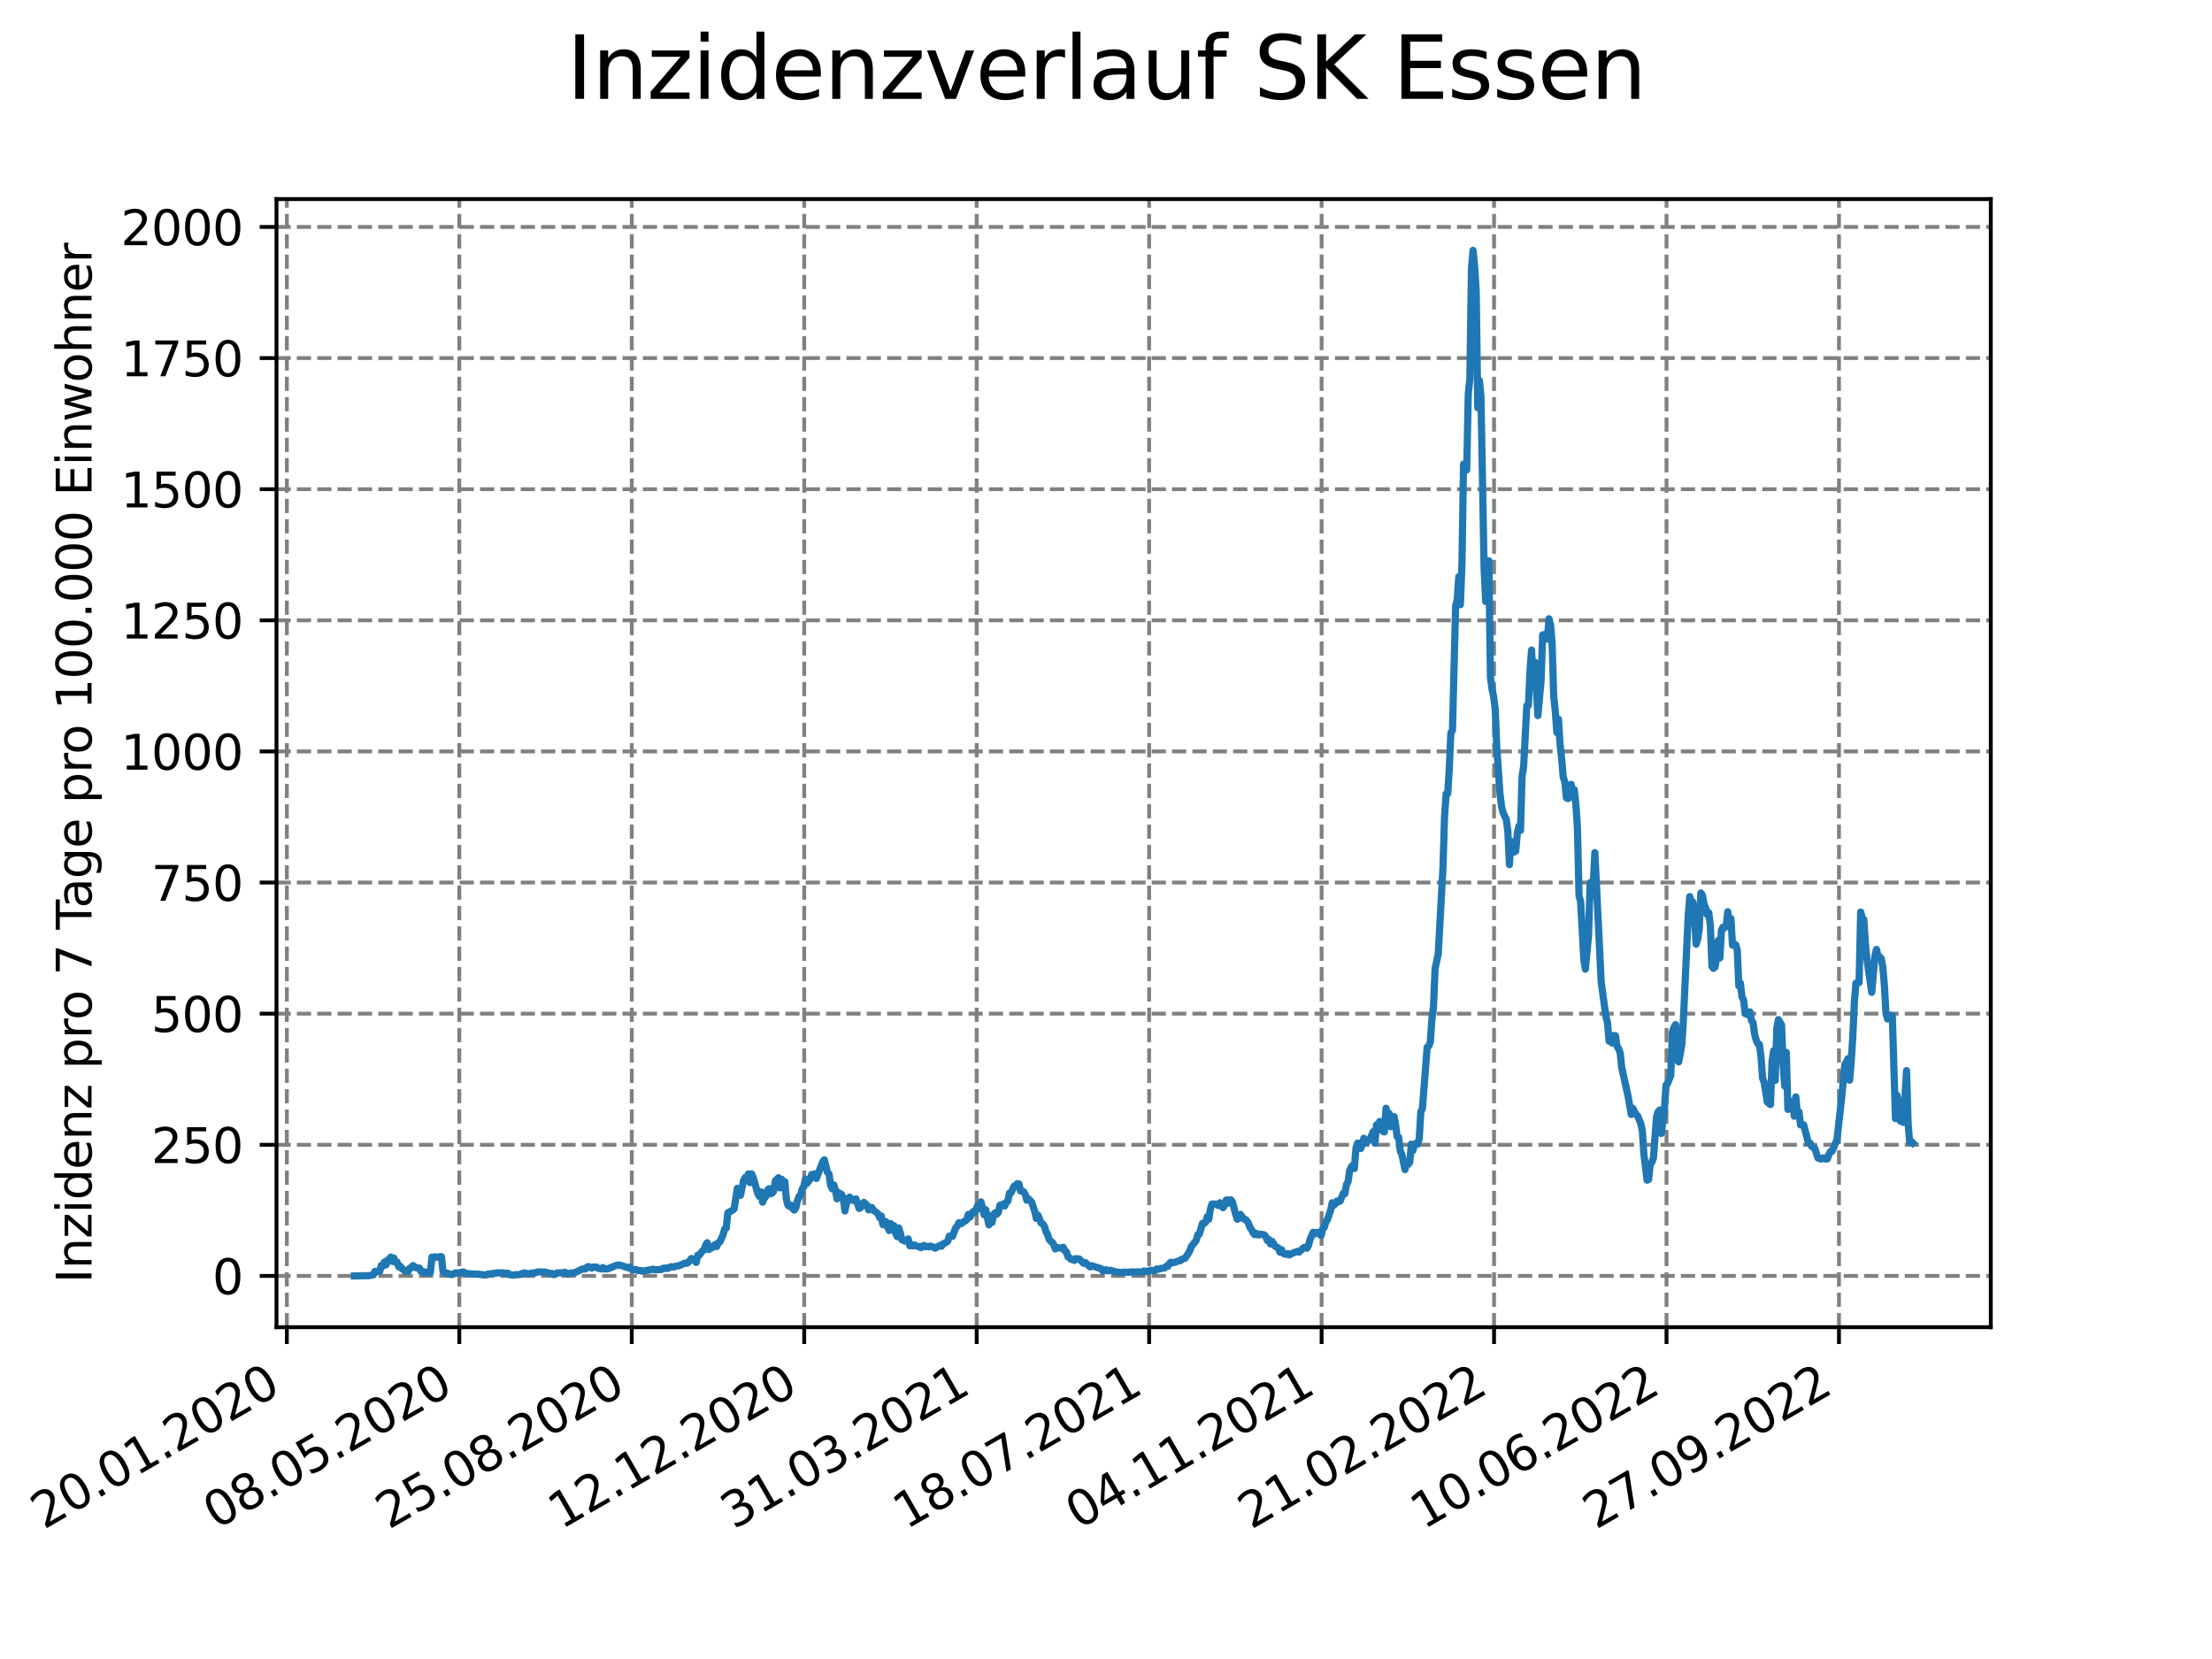 <?xml version="1.0" encoding="utf-8" standalone="no"?>
<!DOCTYPE svg PUBLIC "-//W3C//DTD SVG 1.1//EN"
  "http://www.w3.org/Graphics/SVG/1.1/DTD/svg11.dtd">
<svg xmlns:xlink="http://www.w3.org/1999/xlink" width="460.8pt" height="345.6pt" viewBox="0 0 460.8 345.6" xmlns="http://www.w3.org/2000/svg" version="1.1">
 <defs>
  <style type="text/css">*{stroke-linejoin: round; stroke-linecap: butt}</style>
 </defs>
 <g id="figure_1">
  <g id="patch_1">
   <path d="M 0 345.6 
L 460.8 345.6 
L 460.8 0 
L 0 0 
z
" style="fill: #ffffff"/>
  </g>
  <g id="axes_1">
   <g id="patch_2">
    <path d="M 57.6 276.48 
L 414.72 276.48 
L 414.72 41.472 
L 57.6 41.472 
z
" style="fill: #ffffff"/>
   </g>
   <g id="matplotlib.axis_1">
    <g id="xtick_1">
     <g id="line2d_1">
      <path d="M 59.756 276.48 
L 59.756 41.472 
" clip-path="url(#p6ec3aebade)" style="fill: none; stroke-dasharray: 2.96,1.28; stroke-dashoffset: 0; stroke: #808080; stroke-width: 0.8"/>
     </g>
     <g id="line2d_2">
      <defs>
       <path id="m7620b11566" d="M 0 0 
L 0 3.5 
" style="stroke: #000000; stroke-width: 0.8"/>
      </defs>
      <g>
       <use xlink:href="#m7620b11566" x="59.756" y="276.48" style="stroke: #000000; stroke-width: 0.8"/>
      </g>
     </g>
     <g id="text_1">
      <!-- 20.01.2020 -->
      <g transform="translate(9.131 318.689) rotate(-30) scale(0.1 -0.1)">
       <defs>
        <path id="DejaVuSans-32" d="M 1228 531 
L 3431 531 
L 3431 0 
L 469 0 
L 469 531 
Q 828 903 1448 1529 
Q 2069 2156 2228 2338 
Q 2531 2678 2651 2914 
Q 2772 3150 2772 3378 
Q 2772 3750 2511 3984 
Q 2250 4219 1831 4219 
Q 1534 4219 1204 4116 
Q 875 4013 500 3803 
L 500 4441 
Q 881 4594 1212 4672 
Q 1544 4750 1819 4750 
Q 2544 4750 2975 4387 
Q 3406 4025 3406 3419 
Q 3406 3131 3298 2873 
Q 3191 2616 2906 2266 
Q 2828 2175 2409 1742 
Q 1991 1309 1228 531 
z
" transform="scale(0.016)"/>
        <path id="DejaVuSans-30" d="M 2034 4250 
Q 1547 4250 1301 3770 
Q 1056 3291 1056 2328 
Q 1056 1369 1301 889 
Q 1547 409 2034 409 
Q 2525 409 2770 889 
Q 3016 1369 3016 2328 
Q 3016 3291 2770 3770 
Q 2525 4250 2034 4250 
z
M 2034 4750 
Q 2819 4750 3233 4129 
Q 3647 3509 3647 2328 
Q 3647 1150 3233 529 
Q 2819 -91 2034 -91 
Q 1250 -91 836 529 
Q 422 1150 422 2328 
Q 422 3509 836 4129 
Q 1250 4750 2034 4750 
z
" transform="scale(0.016)"/>
        <path id="DejaVuSans-2e" d="M 684 794 
L 1344 794 
L 1344 0 
L 684 0 
L 684 794 
z
" transform="scale(0.016)"/>
        <path id="DejaVuSans-31" d="M 794 531 
L 1825 531 
L 1825 4091 
L 703 3866 
L 703 4441 
L 1819 4666 
L 2450 4666 
L 2450 531 
L 3481 531 
L 3481 0 
L 794 0 
L 794 531 
z
" transform="scale(0.016)"/>
       </defs>
       <use xlink:href="#DejaVuSans-32"/>
       <use xlink:href="#DejaVuSans-30" x="63.623"/>
       <use xlink:href="#DejaVuSans-2e" x="127.246"/>
       <use xlink:href="#DejaVuSans-30" x="159.033"/>
       <use xlink:href="#DejaVuSans-31" x="222.656"/>
       <use xlink:href="#DejaVuSans-2e" x="286.279"/>
       <use xlink:href="#DejaVuSans-32" x="318.066"/>
       <use xlink:href="#DejaVuSans-30" x="381.689"/>
       <use xlink:href="#DejaVuSans-32" x="445.312"/>
       <use xlink:href="#DejaVuSans-30" x="508.936"/>
      </g>
     </g>
    </g>
    <g id="xtick_2">
     <g id="line2d_3">
      <path d="M 95.682 276.48 
L 95.682 41.472 
" clip-path="url(#p6ec3aebade)" style="fill: none; stroke-dasharray: 2.96,1.28; stroke-dashoffset: 0; stroke: #808080; stroke-width: 0.8"/>
     </g>
     <g id="line2d_4">
      <g>
       <use xlink:href="#m7620b11566" x="95.682" y="276.48" style="stroke: #000000; stroke-width: 0.8"/>
      </g>
     </g>
     <g id="text_2">
      <!-- 08.05.2020 -->
      <g transform="translate(45.057 318.689) rotate(-30) scale(0.1 -0.1)">
       <defs>
        <path id="DejaVuSans-38" d="M 2034 2216 
Q 1584 2216 1326 1975 
Q 1069 1734 1069 1313 
Q 1069 891 1326 650 
Q 1584 409 2034 409 
Q 2484 409 2743 651 
Q 3003 894 3003 1313 
Q 3003 1734 2745 1975 
Q 2488 2216 2034 2216 
z
M 1403 2484 
Q 997 2584 770 2862 
Q 544 3141 544 3541 
Q 544 4100 942 4425 
Q 1341 4750 2034 4750 
Q 2731 4750 3128 4425 
Q 3525 4100 3525 3541 
Q 3525 3141 3298 2862 
Q 3072 2584 2669 2484 
Q 3125 2378 3379 2068 
Q 3634 1759 3634 1313 
Q 3634 634 3220 271 
Q 2806 -91 2034 -91 
Q 1263 -91 848 271 
Q 434 634 434 1313 
Q 434 1759 690 2068 
Q 947 2378 1403 2484 
z
M 1172 3481 
Q 1172 3119 1398 2916 
Q 1625 2713 2034 2713 
Q 2441 2713 2670 2916 
Q 2900 3119 2900 3481 
Q 2900 3844 2670 4047 
Q 2441 4250 2034 4250 
Q 1625 4250 1398 4047 
Q 1172 3844 1172 3481 
z
" transform="scale(0.016)"/>
        <path id="DejaVuSans-35" d="M 691 4666 
L 3169 4666 
L 3169 4134 
L 1269 4134 
L 1269 2991 
Q 1406 3038 1543 3061 
Q 1681 3084 1819 3084 
Q 2600 3084 3056 2656 
Q 3513 2228 3513 1497 
Q 3513 744 3044 326 
Q 2575 -91 1722 -91 
Q 1428 -91 1123 -41 
Q 819 9 494 109 
L 494 744 
Q 775 591 1075 516 
Q 1375 441 1709 441 
Q 2250 441 2565 725 
Q 2881 1009 2881 1497 
Q 2881 1984 2565 2268 
Q 2250 2553 1709 2553 
Q 1456 2553 1204 2497 
Q 953 2441 691 2322 
L 691 4666 
z
" transform="scale(0.016)"/>
       </defs>
       <use xlink:href="#DejaVuSans-30"/>
       <use xlink:href="#DejaVuSans-38" x="63.623"/>
       <use xlink:href="#DejaVuSans-2e" x="127.246"/>
       <use xlink:href="#DejaVuSans-30" x="159.033"/>
       <use xlink:href="#DejaVuSans-35" x="222.656"/>
       <use xlink:href="#DejaVuSans-2e" x="286.279"/>
       <use xlink:href="#DejaVuSans-32" x="318.066"/>
       <use xlink:href="#DejaVuSans-30" x="381.689"/>
       <use xlink:href="#DejaVuSans-32" x="445.312"/>
       <use xlink:href="#DejaVuSans-30" x="508.936"/>
      </g>
     </g>
    </g>
    <g id="xtick_3">
     <g id="line2d_5">
      <path d="M 131.609 276.48 
L 131.609 41.472 
" clip-path="url(#p6ec3aebade)" style="fill: none; stroke-dasharray: 2.96,1.28; stroke-dashoffset: 0; stroke: #808080; stroke-width: 0.8"/>
     </g>
     <g id="line2d_6">
      <g>
       <use xlink:href="#m7620b11566" x="131.609" y="276.48" style="stroke: #000000; stroke-width: 0.8"/>
      </g>
     </g>
     <g id="text_3">
      <!-- 25.08.2020 -->
      <g transform="translate(80.983 318.689) rotate(-30) scale(0.1 -0.1)">
       <use xlink:href="#DejaVuSans-32"/>
       <use xlink:href="#DejaVuSans-35" x="63.623"/>
       <use xlink:href="#DejaVuSans-2e" x="127.246"/>
       <use xlink:href="#DejaVuSans-30" x="159.033"/>
       <use xlink:href="#DejaVuSans-38" x="222.656"/>
       <use xlink:href="#DejaVuSans-2e" x="286.279"/>
       <use xlink:href="#DejaVuSans-32" x="318.066"/>
       <use xlink:href="#DejaVuSans-30" x="381.689"/>
       <use xlink:href="#DejaVuSans-32" x="445.312"/>
       <use xlink:href="#DejaVuSans-30" x="508.936"/>
      </g>
     </g>
    </g>
    <g id="xtick_4">
     <g id="line2d_7">
      <path d="M 167.535 276.48 
L 167.535 41.472 
" clip-path="url(#p6ec3aebade)" style="fill: none; stroke-dasharray: 2.96,1.28; stroke-dashoffset: 0; stroke: #808080; stroke-width: 0.8"/>
     </g>
     <g id="line2d_8">
      <g>
       <use xlink:href="#m7620b11566" x="167.535" y="276.48" style="stroke: #000000; stroke-width: 0.8"/>
      </g>
     </g>
     <g id="text_4">
      <!-- 12.12.2020 -->
      <g transform="translate(116.91 318.689) rotate(-30) scale(0.1 -0.1)">
       <use xlink:href="#DejaVuSans-31"/>
       <use xlink:href="#DejaVuSans-32" x="63.623"/>
       <use xlink:href="#DejaVuSans-2e" x="127.246"/>
       <use xlink:href="#DejaVuSans-31" x="159.033"/>
       <use xlink:href="#DejaVuSans-32" x="222.656"/>
       <use xlink:href="#DejaVuSans-2e" x="286.279"/>
       <use xlink:href="#DejaVuSans-32" x="318.066"/>
       <use xlink:href="#DejaVuSans-30" x="381.689"/>
       <use xlink:href="#DejaVuSans-32" x="445.312"/>
       <use xlink:href="#DejaVuSans-30" x="508.936"/>
      </g>
     </g>
    </g>
    <g id="xtick_5">
     <g id="line2d_9">
      <path d="M 203.461 276.48 
L 203.461 41.472 
" clip-path="url(#p6ec3aebade)" style="fill: none; stroke-dasharray: 2.96,1.28; stroke-dashoffset: 0; stroke: #808080; stroke-width: 0.8"/>
     </g>
     <g id="line2d_10">
      <g>
       <use xlink:href="#m7620b11566" x="203.461" y="276.48" style="stroke: #000000; stroke-width: 0.8"/>
      </g>
     </g>
     <g id="text_5">
      <!-- 31.03.2021 -->
      <g transform="translate(152.836 318.689) rotate(-30) scale(0.1 -0.1)">
       <defs>
        <path id="DejaVuSans-33" d="M 2597 2516 
Q 3050 2419 3304 2112 
Q 3559 1806 3559 1356 
Q 3559 666 3084 287 
Q 2609 -91 1734 -91 
Q 1441 -91 1130 -33 
Q 819 25 488 141 
L 488 750 
Q 750 597 1062 519 
Q 1375 441 1716 441 
Q 2309 441 2620 675 
Q 2931 909 2931 1356 
Q 2931 1769 2642 2001 
Q 2353 2234 1838 2234 
L 1294 2234 
L 1294 2753 
L 1863 2753 
Q 2328 2753 2575 2939 
Q 2822 3125 2822 3475 
Q 2822 3834 2567 4026 
Q 2313 4219 1838 4219 
Q 1578 4219 1281 4162 
Q 984 4106 628 3988 
L 628 4550 
Q 988 4650 1302 4700 
Q 1616 4750 1894 4750 
Q 2613 4750 3031 4423 
Q 3450 4097 3450 3541 
Q 3450 3153 3228 2886 
Q 3006 2619 2597 2516 
z
" transform="scale(0.016)"/>
       </defs>
       <use xlink:href="#DejaVuSans-33"/>
       <use xlink:href="#DejaVuSans-31" x="63.623"/>
       <use xlink:href="#DejaVuSans-2e" x="127.246"/>
       <use xlink:href="#DejaVuSans-30" x="159.033"/>
       <use xlink:href="#DejaVuSans-33" x="222.656"/>
       <use xlink:href="#DejaVuSans-2e" x="286.279"/>
       <use xlink:href="#DejaVuSans-32" x="318.066"/>
       <use xlink:href="#DejaVuSans-30" x="381.689"/>
       <use xlink:href="#DejaVuSans-32" x="445.312"/>
       <use xlink:href="#DejaVuSans-31" x="508.936"/>
      </g>
     </g>
    </g>
    <g id="xtick_6">
     <g id="line2d_11">
      <path d="M 239.387 276.48 
L 239.387 41.472 
" clip-path="url(#p6ec3aebade)" style="fill: none; stroke-dasharray: 2.96,1.28; stroke-dashoffset: 0; stroke: #808080; stroke-width: 0.8"/>
     </g>
     <g id="line2d_12">
      <g>
       <use xlink:href="#m7620b11566" x="239.387" y="276.48" style="stroke: #000000; stroke-width: 0.8"/>
      </g>
     </g>
     <g id="text_6">
      <!-- 18.07.2021 -->
      <g transform="translate(188.762 318.689) rotate(-30) scale(0.1 -0.1)">
       <defs>
        <path id="DejaVuSans-37" d="M 525 4666 
L 3525 4666 
L 3525 4397 
L 1831 0 
L 1172 0 
L 2766 4134 
L 525 4134 
L 525 4666 
z
" transform="scale(0.016)"/>
       </defs>
       <use xlink:href="#DejaVuSans-31"/>
       <use xlink:href="#DejaVuSans-38" x="63.623"/>
       <use xlink:href="#DejaVuSans-2e" x="127.246"/>
       <use xlink:href="#DejaVuSans-30" x="159.033"/>
       <use xlink:href="#DejaVuSans-37" x="222.656"/>
       <use xlink:href="#DejaVuSans-2e" x="286.279"/>
       <use xlink:href="#DejaVuSans-32" x="318.066"/>
       <use xlink:href="#DejaVuSans-30" x="381.689"/>
       <use xlink:href="#DejaVuSans-32" x="445.312"/>
       <use xlink:href="#DejaVuSans-31" x="508.936"/>
      </g>
     </g>
    </g>
    <g id="xtick_7">
     <g id="line2d_13">
      <path d="M 275.314 276.48 
L 275.314 41.472 
" clip-path="url(#p6ec3aebade)" style="fill: none; stroke-dasharray: 2.96,1.28; stroke-dashoffset: 0; stroke: #808080; stroke-width: 0.8"/>
     </g>
     <g id="line2d_14">
      <g>
       <use xlink:href="#m7620b11566" x="275.314" y="276.48" style="stroke: #000000; stroke-width: 0.8"/>
      </g>
     </g>
     <g id="text_7">
      <!-- 04.11.2021 -->
      <g transform="translate(224.688 318.689) rotate(-30) scale(0.1 -0.1)">
       <defs>
        <path id="DejaVuSans-34" d="M 2419 4116 
L 825 1625 
L 2419 1625 
L 2419 4116 
z
M 2253 4666 
L 3047 4666 
L 3047 1625 
L 3713 1625 
L 3713 1100 
L 3047 1100 
L 3047 0 
L 2419 0 
L 2419 1100 
L 313 1100 
L 313 1709 
L 2253 4666 
z
" transform="scale(0.016)"/>
       </defs>
       <use xlink:href="#DejaVuSans-30"/>
       <use xlink:href="#DejaVuSans-34" x="63.623"/>
       <use xlink:href="#DejaVuSans-2e" x="127.246"/>
       <use xlink:href="#DejaVuSans-31" x="159.033"/>
       <use xlink:href="#DejaVuSans-31" x="222.656"/>
       <use xlink:href="#DejaVuSans-2e" x="286.279"/>
       <use xlink:href="#DejaVuSans-32" x="318.066"/>
       <use xlink:href="#DejaVuSans-30" x="381.689"/>
       <use xlink:href="#DejaVuSans-32" x="445.312"/>
       <use xlink:href="#DejaVuSans-31" x="508.936"/>
      </g>
     </g>
    </g>
    <g id="xtick_8">
     <g id="line2d_15">
      <path d="M 311.24 276.48 
L 311.24 41.472 
" clip-path="url(#p6ec3aebade)" style="fill: none; stroke-dasharray: 2.96,1.28; stroke-dashoffset: 0; stroke: #808080; stroke-width: 0.8"/>
     </g>
     <g id="line2d_16">
      <g>
       <use xlink:href="#m7620b11566" x="311.24" y="276.48" style="stroke: #000000; stroke-width: 0.8"/>
      </g>
     </g>
     <g id="text_8">
      <!-- 21.02.2022 -->
      <g transform="translate(260.615 318.689) rotate(-30) scale(0.1 -0.1)">
       <use xlink:href="#DejaVuSans-32"/>
       <use xlink:href="#DejaVuSans-31" x="63.623"/>
       <use xlink:href="#DejaVuSans-2e" x="127.246"/>
       <use xlink:href="#DejaVuSans-30" x="159.033"/>
       <use xlink:href="#DejaVuSans-32" x="222.656"/>
       <use xlink:href="#DejaVuSans-2e" x="286.279"/>
       <use xlink:href="#DejaVuSans-32" x="318.066"/>
       <use xlink:href="#DejaVuSans-30" x="381.689"/>
       <use xlink:href="#DejaVuSans-32" x="445.312"/>
       <use xlink:href="#DejaVuSans-32" x="508.936"/>
      </g>
     </g>
    </g>
    <g id="xtick_9">
     <g id="line2d_17">
      <path d="M 347.166 276.48 
L 347.166 41.472 
" clip-path="url(#p6ec3aebade)" style="fill: none; stroke-dasharray: 2.96,1.28; stroke-dashoffset: 0; stroke: #808080; stroke-width: 0.8"/>
     </g>
     <g id="line2d_18">
      <g>
       <use xlink:href="#m7620b11566" x="347.166" y="276.48" style="stroke: #000000; stroke-width: 0.8"/>
      </g>
     </g>
     <g id="text_9">
      <!-- 10.06.2022 -->
      <g transform="translate(296.541 318.689) rotate(-30) scale(0.1 -0.1)">
       <defs>
        <path id="DejaVuSans-36" d="M 2113 2584 
Q 1688 2584 1439 2293 
Q 1191 2003 1191 1497 
Q 1191 994 1439 701 
Q 1688 409 2113 409 
Q 2538 409 2786 701 
Q 3034 994 3034 1497 
Q 3034 2003 2786 2293 
Q 2538 2584 2113 2584 
z
M 3366 4563 
L 3366 3988 
Q 3128 4100 2886 4159 
Q 2644 4219 2406 4219 
Q 1781 4219 1451 3797 
Q 1122 3375 1075 2522 
Q 1259 2794 1537 2939 
Q 1816 3084 2150 3084 
Q 2853 3084 3261 2657 
Q 3669 2231 3669 1497 
Q 3669 778 3244 343 
Q 2819 -91 2113 -91 
Q 1303 -91 875 529 
Q 447 1150 447 2328 
Q 447 3434 972 4092 
Q 1497 4750 2381 4750 
Q 2619 4750 2861 4703 
Q 3103 4656 3366 4563 
z
" transform="scale(0.016)"/>
       </defs>
       <use xlink:href="#DejaVuSans-31"/>
       <use xlink:href="#DejaVuSans-30" x="63.623"/>
       <use xlink:href="#DejaVuSans-2e" x="127.246"/>
       <use xlink:href="#DejaVuSans-30" x="159.033"/>
       <use xlink:href="#DejaVuSans-36" x="222.656"/>
       <use xlink:href="#DejaVuSans-2e" x="286.279"/>
       <use xlink:href="#DejaVuSans-32" x="318.066"/>
       <use xlink:href="#DejaVuSans-30" x="381.689"/>
       <use xlink:href="#DejaVuSans-32" x="445.312"/>
       <use xlink:href="#DejaVuSans-32" x="508.936"/>
      </g>
     </g>
    </g>
    <g id="xtick_10">
     <g id="line2d_19">
      <path d="M 383.092 276.48 
L 383.092 41.472 
" clip-path="url(#p6ec3aebade)" style="fill: none; stroke-dasharray: 2.96,1.28; stroke-dashoffset: 0; stroke: #808080; stroke-width: 0.8"/>
     </g>
     <g id="line2d_20">
      <g>
       <use xlink:href="#m7620b11566" x="383.092" y="276.48" style="stroke: #000000; stroke-width: 0.8"/>
      </g>
     </g>
     <g id="text_10">
      <!-- 27.09.2022 -->
      <g transform="translate(332.467 318.689) rotate(-30) scale(0.1 -0.1)">
       <defs>
        <path id="DejaVuSans-39" d="M 703 97 
L 703 672 
Q 941 559 1184 500 
Q 1428 441 1663 441 
Q 2288 441 2617 861 
Q 2947 1281 2994 2138 
Q 2813 1869 2534 1725 
Q 2256 1581 1919 1581 
Q 1219 1581 811 2004 
Q 403 2428 403 3163 
Q 403 3881 828 4315 
Q 1253 4750 1959 4750 
Q 2769 4750 3195 4129 
Q 3622 3509 3622 2328 
Q 3622 1225 3098 567 
Q 2575 -91 1691 -91 
Q 1453 -91 1209 -44 
Q 966 3 703 97 
z
M 1959 2075 
Q 2384 2075 2632 2365 
Q 2881 2656 2881 3163 
Q 2881 3666 2632 3958 
Q 2384 4250 1959 4250 
Q 1534 4250 1286 3958 
Q 1038 3666 1038 3163 
Q 1038 2656 1286 2365 
Q 1534 2075 1959 2075 
z
" transform="scale(0.016)"/>
       </defs>
       <use xlink:href="#DejaVuSans-32"/>
       <use xlink:href="#DejaVuSans-37" x="63.623"/>
       <use xlink:href="#DejaVuSans-2e" x="127.246"/>
       <use xlink:href="#DejaVuSans-30" x="159.033"/>
       <use xlink:href="#DejaVuSans-39" x="222.656"/>
       <use xlink:href="#DejaVuSans-2e" x="286.279"/>
       <use xlink:href="#DejaVuSans-32" x="318.066"/>
       <use xlink:href="#DejaVuSans-30" x="381.689"/>
       <use xlink:href="#DejaVuSans-32" x="445.312"/>
       <use xlink:href="#DejaVuSans-32" x="508.936"/>
      </g>
     </g>
    </g>
   </g>
   <g id="matplotlib.axis_2">
    <g id="ytick_1">
     <g id="line2d_21">
      <path d="M 57.6 265.798 
L 414.72 265.798 
" clip-path="url(#p6ec3aebade)" style="fill: none; stroke-dasharray: 2.96,1.28; stroke-dashoffset: 0; stroke: #808080; stroke-width: 0.8"/>
     </g>
     <g id="line2d_22">
      <defs>
       <path id="m3e381be110" d="M 0 0 
L -3.5 0 
" style="stroke: #000000; stroke-width: 0.8"/>
      </defs>
      <g>
       <use xlink:href="#m3e381be110" x="57.6" y="265.798" style="stroke: #000000; stroke-width: 0.8"/>
      </g>
     </g>
     <g id="text_11">
      <!-- 0 -->
      <g transform="translate(44.237 269.597) scale(0.1 -0.1)">
       <use xlink:href="#DejaVuSans-30"/>
      </g>
     </g>
    </g>
    <g id="ytick_2">
     <g id="line2d_23">
      <path d="M 57.6 238.483 
L 414.72 238.483 
" clip-path="url(#p6ec3aebade)" style="fill: none; stroke-dasharray: 2.96,1.28; stroke-dashoffset: 0; stroke: #808080; stroke-width: 0.8"/>
     </g>
     <g id="line2d_24">
      <g>
       <use xlink:href="#m3e381be110" x="57.6" y="238.483" style="stroke: #000000; stroke-width: 0.8"/>
      </g>
     </g>
     <g id="text_12">
      <!-- 250 -->
      <g transform="translate(31.512 242.282) scale(0.1 -0.1)">
       <use xlink:href="#DejaVuSans-32"/>
       <use xlink:href="#DejaVuSans-35" x="63.623"/>
       <use xlink:href="#DejaVuSans-30" x="127.246"/>
      </g>
     </g>
    </g>
    <g id="ytick_3">
     <g id="line2d_25">
      <path d="M 57.6 211.167 
L 414.72 211.167 
" clip-path="url(#p6ec3aebade)" style="fill: none; stroke-dasharray: 2.96,1.28; stroke-dashoffset: 0; stroke: #808080; stroke-width: 0.8"/>
     </g>
     <g id="line2d_26">
      <g>
       <use xlink:href="#m3e381be110" x="57.6" y="211.167" style="stroke: #000000; stroke-width: 0.8"/>
      </g>
     </g>
     <g id="text_13">
      <!-- 500 -->
      <g transform="translate(31.512 214.967) scale(0.1 -0.1)">
       <use xlink:href="#DejaVuSans-35"/>
       <use xlink:href="#DejaVuSans-30" x="63.623"/>
       <use xlink:href="#DejaVuSans-30" x="127.246"/>
      </g>
     </g>
    </g>
    <g id="ytick_4">
     <g id="line2d_27">
      <path d="M 57.6 183.852 
L 414.72 183.852 
" clip-path="url(#p6ec3aebade)" style="fill: none; stroke-dasharray: 2.96,1.28; stroke-dashoffset: 0; stroke: #808080; stroke-width: 0.8"/>
     </g>
     <g id="line2d_28">
      <g>
       <use xlink:href="#m3e381be110" x="57.6" y="183.852" style="stroke: #000000; stroke-width: 0.8"/>
      </g>
     </g>
     <g id="text_14">
      <!-- 750 -->
      <g transform="translate(31.512 187.651) scale(0.1 -0.1)">
       <use xlink:href="#DejaVuSans-37"/>
       <use xlink:href="#DejaVuSans-35" x="63.623"/>
       <use xlink:href="#DejaVuSans-30" x="127.246"/>
      </g>
     </g>
    </g>
    <g id="ytick_5">
     <g id="line2d_29">
      <path d="M 57.6 156.537 
L 414.72 156.537 
" clip-path="url(#p6ec3aebade)" style="fill: none; stroke-dasharray: 2.96,1.28; stroke-dashoffset: 0; stroke: #808080; stroke-width: 0.8"/>
     </g>
     <g id="line2d_30">
      <g>
       <use xlink:href="#m3e381be110" x="57.6" y="156.537" style="stroke: #000000; stroke-width: 0.8"/>
      </g>
     </g>
     <g id="text_15">
      <!-- 1000 -->
      <g transform="translate(25.15 160.336) scale(0.1 -0.1)">
       <use xlink:href="#DejaVuSans-31"/>
       <use xlink:href="#DejaVuSans-30" x="63.623"/>
       <use xlink:href="#DejaVuSans-30" x="127.246"/>
       <use xlink:href="#DejaVuSans-30" x="190.869"/>
      </g>
     </g>
    </g>
    <g id="ytick_6">
     <g id="line2d_31">
      <path d="M 57.6 129.222 
L 414.72 129.222 
" clip-path="url(#p6ec3aebade)" style="fill: none; stroke-dasharray: 2.96,1.28; stroke-dashoffset: 0; stroke: #808080; stroke-width: 0.8"/>
     </g>
     <g id="line2d_32">
      <g>
       <use xlink:href="#m3e381be110" x="57.6" y="129.222" style="stroke: #000000; stroke-width: 0.8"/>
      </g>
     </g>
     <g id="text_16">
      <!-- 1250 -->
      <g transform="translate(25.15 133.021) scale(0.1 -0.1)">
       <use xlink:href="#DejaVuSans-31"/>
       <use xlink:href="#DejaVuSans-32" x="63.623"/>
       <use xlink:href="#DejaVuSans-35" x="127.246"/>
       <use xlink:href="#DejaVuSans-30" x="190.869"/>
      </g>
     </g>
    </g>
    <g id="ytick_7">
     <g id="line2d_33">
      <path d="M 57.6 101.906 
L 414.72 101.906 
" clip-path="url(#p6ec3aebade)" style="fill: none; stroke-dasharray: 2.96,1.28; stroke-dashoffset: 0; stroke: #808080; stroke-width: 0.8"/>
     </g>
     <g id="line2d_34">
      <g>
       <use xlink:href="#m3e381be110" x="57.6" y="101.906" style="stroke: #000000; stroke-width: 0.8"/>
      </g>
     </g>
     <g id="text_17">
      <!-- 1500 -->
      <g transform="translate(25.15 105.705) scale(0.1 -0.1)">
       <use xlink:href="#DejaVuSans-31"/>
       <use xlink:href="#DejaVuSans-35" x="63.623"/>
       <use xlink:href="#DejaVuSans-30" x="127.246"/>
       <use xlink:href="#DejaVuSans-30" x="190.869"/>
      </g>
     </g>
    </g>
    <g id="ytick_8">
     <g id="line2d_35">
      <path d="M 57.6 74.591 
L 414.72 74.591 
" clip-path="url(#p6ec3aebade)" style="fill: none; stroke-dasharray: 2.96,1.28; stroke-dashoffset: 0; stroke: #808080; stroke-width: 0.8"/>
     </g>
     <g id="line2d_36">
      <g>
       <use xlink:href="#m3e381be110" x="57.6" y="74.591" style="stroke: #000000; stroke-width: 0.8"/>
      </g>
     </g>
     <g id="text_18">
      <!-- 1750 -->
      <g transform="translate(25.15 78.39) scale(0.1 -0.1)">
       <use xlink:href="#DejaVuSans-31"/>
       <use xlink:href="#DejaVuSans-37" x="63.623"/>
       <use xlink:href="#DejaVuSans-35" x="127.246"/>
       <use xlink:href="#DejaVuSans-30" x="190.869"/>
      </g>
     </g>
    </g>
    <g id="ytick_9">
     <g id="line2d_37">
      <path d="M 57.6 47.276 
L 414.72 47.276 
" clip-path="url(#p6ec3aebade)" style="fill: none; stroke-dasharray: 2.96,1.28; stroke-dashoffset: 0; stroke: #808080; stroke-width: 0.8"/>
     </g>
     <g id="line2d_38">
      <g>
       <use xlink:href="#m3e381be110" x="57.6" y="47.276" style="stroke: #000000; stroke-width: 0.8"/>
      </g>
     </g>
     <g id="text_19">
      <!-- 2000 -->
      <g transform="translate(25.15 51.075) scale(0.1 -0.1)">
       <use xlink:href="#DejaVuSans-32"/>
       <use xlink:href="#DejaVuSans-30" x="63.623"/>
       <use xlink:href="#DejaVuSans-30" x="127.246"/>
       <use xlink:href="#DejaVuSans-30" x="190.869"/>
      </g>
     </g>
    </g>
    <g id="text_20">
     <!-- Inzidenz pro 7 Tage pro 100.000 Einwohner -->
     <g transform="translate(19.07 267.301) rotate(-90) scale(0.1 -0.1)">
      <defs>
       <path id="DejaVuSans-49" d="M 628 4666 
L 1259 4666 
L 1259 0 
L 628 0 
L 628 4666 
z
" transform="scale(0.016)"/>
       <path id="DejaVuSans-6e" d="M 3513 2113 
L 3513 0 
L 2938 0 
L 2938 2094 
Q 2938 2591 2744 2837 
Q 2550 3084 2163 3084 
Q 1697 3084 1428 2787 
Q 1159 2491 1159 1978 
L 1159 0 
L 581 0 
L 581 3500 
L 1159 3500 
L 1159 2956 
Q 1366 3272 1645 3428 
Q 1925 3584 2291 3584 
Q 2894 3584 3203 3211 
Q 3513 2838 3513 2113 
z
" transform="scale(0.016)"/>
       <path id="DejaVuSans-7a" d="M 353 3500 
L 3084 3500 
L 3084 2975 
L 922 459 
L 3084 459 
L 3084 0 
L 275 0 
L 275 525 
L 2438 3041 
L 353 3041 
L 353 3500 
z
" transform="scale(0.016)"/>
       <path id="DejaVuSans-69" d="M 603 3500 
L 1178 3500 
L 1178 0 
L 603 0 
L 603 3500 
z
M 603 4863 
L 1178 4863 
L 1178 4134 
L 603 4134 
L 603 4863 
z
" transform="scale(0.016)"/>
       <path id="DejaVuSans-64" d="M 2906 2969 
L 2906 4863 
L 3481 4863 
L 3481 0 
L 2906 0 
L 2906 525 
Q 2725 213 2448 61 
Q 2172 -91 1784 -91 
Q 1150 -91 751 415 
Q 353 922 353 1747 
Q 353 2572 751 3078 
Q 1150 3584 1784 3584 
Q 2172 3584 2448 3432 
Q 2725 3281 2906 2969 
z
M 947 1747 
Q 947 1113 1208 752 
Q 1469 391 1925 391 
Q 2381 391 2643 752 
Q 2906 1113 2906 1747 
Q 2906 2381 2643 2742 
Q 2381 3103 1925 3103 
Q 1469 3103 1208 2742 
Q 947 2381 947 1747 
z
" transform="scale(0.016)"/>
       <path id="DejaVuSans-65" d="M 3597 1894 
L 3597 1613 
L 953 1613 
Q 991 1019 1311 708 
Q 1631 397 2203 397 
Q 2534 397 2845 478 
Q 3156 559 3463 722 
L 3463 178 
Q 3153 47 2828 -22 
Q 2503 -91 2169 -91 
Q 1331 -91 842 396 
Q 353 884 353 1716 
Q 353 2575 817 3079 
Q 1281 3584 2069 3584 
Q 2775 3584 3186 3129 
Q 3597 2675 3597 1894 
z
M 3022 2063 
Q 3016 2534 2758 2815 
Q 2500 3097 2075 3097 
Q 1594 3097 1305 2825 
Q 1016 2553 972 2059 
L 3022 2063 
z
" transform="scale(0.016)"/>
       <path id="DejaVuSans-20" transform="scale(0.016)"/>
       <path id="DejaVuSans-70" d="M 1159 525 
L 1159 -1331 
L 581 -1331 
L 581 3500 
L 1159 3500 
L 1159 2969 
Q 1341 3281 1617 3432 
Q 1894 3584 2278 3584 
Q 2916 3584 3314 3078 
Q 3713 2572 3713 1747 
Q 3713 922 3314 415 
Q 2916 -91 2278 -91 
Q 1894 -91 1617 61 
Q 1341 213 1159 525 
z
M 3116 1747 
Q 3116 2381 2855 2742 
Q 2594 3103 2138 3103 
Q 1681 3103 1420 2742 
Q 1159 2381 1159 1747 
Q 1159 1113 1420 752 
Q 1681 391 2138 391 
Q 2594 391 2855 752 
Q 3116 1113 3116 1747 
z
" transform="scale(0.016)"/>
       <path id="DejaVuSans-72" d="M 2631 2963 
Q 2534 3019 2420 3045 
Q 2306 3072 2169 3072 
Q 1681 3072 1420 2755 
Q 1159 2438 1159 1844 
L 1159 0 
L 581 0 
L 581 3500 
L 1159 3500 
L 1159 2956 
Q 1341 3275 1631 3429 
Q 1922 3584 2338 3584 
Q 2397 3584 2469 3576 
Q 2541 3569 2628 3553 
L 2631 2963 
z
" transform="scale(0.016)"/>
       <path id="DejaVuSans-6f" d="M 1959 3097 
Q 1497 3097 1228 2736 
Q 959 2375 959 1747 
Q 959 1119 1226 758 
Q 1494 397 1959 397 
Q 2419 397 2687 759 
Q 2956 1122 2956 1747 
Q 2956 2369 2687 2733 
Q 2419 3097 1959 3097 
z
M 1959 3584 
Q 2709 3584 3137 3096 
Q 3566 2609 3566 1747 
Q 3566 888 3137 398 
Q 2709 -91 1959 -91 
Q 1206 -91 779 398 
Q 353 888 353 1747 
Q 353 2609 779 3096 
Q 1206 3584 1959 3584 
z
" transform="scale(0.016)"/>
       <path id="DejaVuSans-54" d="M -19 4666 
L 3928 4666 
L 3928 4134 
L 2272 4134 
L 2272 0 
L 1638 0 
L 1638 4134 
L -19 4134 
L -19 4666 
z
" transform="scale(0.016)"/>
       <path id="DejaVuSans-61" d="M 2194 1759 
Q 1497 1759 1228 1600 
Q 959 1441 959 1056 
Q 959 750 1161 570 
Q 1363 391 1709 391 
Q 2188 391 2477 730 
Q 2766 1069 2766 1631 
L 2766 1759 
L 2194 1759 
z
M 3341 1997 
L 3341 0 
L 2766 0 
L 2766 531 
Q 2569 213 2275 61 
Q 1981 -91 1556 -91 
Q 1019 -91 701 211 
Q 384 513 384 1019 
Q 384 1609 779 1909 
Q 1175 2209 1959 2209 
L 2766 2209 
L 2766 2266 
Q 2766 2663 2505 2880 
Q 2244 3097 1772 3097 
Q 1472 3097 1187 3025 
Q 903 2953 641 2809 
L 641 3341 
Q 956 3463 1253 3523 
Q 1550 3584 1831 3584 
Q 2591 3584 2966 3190 
Q 3341 2797 3341 1997 
z
" transform="scale(0.016)"/>
       <path id="DejaVuSans-67" d="M 2906 1791 
Q 2906 2416 2648 2759 
Q 2391 3103 1925 3103 
Q 1463 3103 1205 2759 
Q 947 2416 947 1791 
Q 947 1169 1205 825 
Q 1463 481 1925 481 
Q 2391 481 2648 825 
Q 2906 1169 2906 1791 
z
M 3481 434 
Q 3481 -459 3084 -895 
Q 2688 -1331 1869 -1331 
Q 1566 -1331 1297 -1286 
Q 1028 -1241 775 -1147 
L 775 -588 
Q 1028 -725 1275 -790 
Q 1522 -856 1778 -856 
Q 2344 -856 2625 -561 
Q 2906 -266 2906 331 
L 2906 616 
Q 2728 306 2450 153 
Q 2172 0 1784 0 
Q 1141 0 747 490 
Q 353 981 353 1791 
Q 353 2603 747 3093 
Q 1141 3584 1784 3584 
Q 2172 3584 2450 3431 
Q 2728 3278 2906 2969 
L 2906 3500 
L 3481 3500 
L 3481 434 
z
" transform="scale(0.016)"/>
       <path id="DejaVuSans-45" d="M 628 4666 
L 3578 4666 
L 3578 4134 
L 1259 4134 
L 1259 2753 
L 3481 2753 
L 3481 2222 
L 1259 2222 
L 1259 531 
L 3634 531 
L 3634 0 
L 628 0 
L 628 4666 
z
" transform="scale(0.016)"/>
       <path id="DejaVuSans-77" d="M 269 3500 
L 844 3500 
L 1563 769 
L 2278 3500 
L 2956 3500 
L 3675 769 
L 4391 3500 
L 4966 3500 
L 4050 0 
L 3372 0 
L 2619 2869 
L 1863 0 
L 1184 0 
L 269 3500 
z
" transform="scale(0.016)"/>
       <path id="DejaVuSans-68" d="M 3513 2113 
L 3513 0 
L 2938 0 
L 2938 2094 
Q 2938 2591 2744 2837 
Q 2550 3084 2163 3084 
Q 1697 3084 1428 2787 
Q 1159 2491 1159 1978 
L 1159 0 
L 581 0 
L 581 4863 
L 1159 4863 
L 1159 2956 
Q 1366 3272 1645 3428 
Q 1925 3584 2291 3584 
Q 2894 3584 3203 3211 
Q 3513 2838 3513 2113 
z
" transform="scale(0.016)"/>
      </defs>
      <use xlink:href="#DejaVuSans-49"/>
      <use xlink:href="#DejaVuSans-6e" x="29.492"/>
      <use xlink:href="#DejaVuSans-7a" x="92.871"/>
      <use xlink:href="#DejaVuSans-69" x="145.361"/>
      <use xlink:href="#DejaVuSans-64" x="173.145"/>
      <use xlink:href="#DejaVuSans-65" x="236.621"/>
      <use xlink:href="#DejaVuSans-6e" x="298.145"/>
      <use xlink:href="#DejaVuSans-7a" x="361.523"/>
      <use xlink:href="#DejaVuSans-20" x="414.014"/>
      <use xlink:href="#DejaVuSans-70" x="445.801"/>
      <use xlink:href="#DejaVuSans-72" x="509.277"/>
      <use xlink:href="#DejaVuSans-6f" x="548.141"/>
      <use xlink:href="#DejaVuSans-20" x="609.322"/>
      <use xlink:href="#DejaVuSans-37" x="641.109"/>
      <use xlink:href="#DejaVuSans-20" x="704.732"/>
      <use xlink:href="#DejaVuSans-54" x="736.52"/>
      <use xlink:href="#DejaVuSans-61" x="781.104"/>
      <use xlink:href="#DejaVuSans-67" x="842.383"/>
      <use xlink:href="#DejaVuSans-65" x="905.859"/>
      <use xlink:href="#DejaVuSans-20" x="967.383"/>
      <use xlink:href="#DejaVuSans-70" x="999.17"/>
      <use xlink:href="#DejaVuSans-72" x="1062.646"/>
      <use xlink:href="#DejaVuSans-6f" x="1101.51"/>
      <use xlink:href="#DejaVuSans-20" x="1162.691"/>
      <use xlink:href="#DejaVuSans-31" x="1194.479"/>
      <use xlink:href="#DejaVuSans-30" x="1258.102"/>
      <use xlink:href="#DejaVuSans-30" x="1321.725"/>
      <use xlink:href="#DejaVuSans-2e" x="1385.348"/>
      <use xlink:href="#DejaVuSans-30" x="1417.135"/>
      <use xlink:href="#DejaVuSans-30" x="1480.758"/>
      <use xlink:href="#DejaVuSans-30" x="1544.381"/>
      <use xlink:href="#DejaVuSans-20" x="1608.004"/>
      <use xlink:href="#DejaVuSans-45" x="1639.791"/>
      <use xlink:href="#DejaVuSans-69" x="1702.975"/>
      <use xlink:href="#DejaVuSans-6e" x="1730.758"/>
      <use xlink:href="#DejaVuSans-77" x="1794.137"/>
      <use xlink:href="#DejaVuSans-6f" x="1875.924"/>
      <use xlink:href="#DejaVuSans-68" x="1937.105"/>
      <use xlink:href="#DejaVuSans-6e" x="2000.484"/>
      <use xlink:href="#DejaVuSans-65" x="2063.863"/>
      <use xlink:href="#DejaVuSans-72" x="2125.387"/>
     </g>
    </g>
   </g>
   <g id="line2d_39">
    <path d="M 73.833 265.798 
L 76.799 265.742 
L 77.788 265.573 
L 78.118 264.86 
L 79.106 264.86 
L 79.436 263.585 
L 79.766 263.717 
L 80.095 262.892 
L 80.425 263.492 
L 80.754 262.479 
L 81.084 262.404 
L 81.413 261.879 
L 81.743 262.779 
L 82.073 262.104 
L 82.402 262.929 
L 82.732 262.929 
L 83.061 263.904 
L 83.391 263.773 
L 83.721 264.298 
L 84.05 264.448 
L 84.38 264.842 
L 84.709 264.692 
L 85.039 264.804 
L 85.369 264.167 
L 85.698 264.11 
L 86.028 263.642 
L 86.687 264.092 
L 87.346 264.167 
L 87.676 264.842 
L 88.005 264.804 
L 88.335 265.198 
L 88.665 265.01 
L 89.653 265.104 
L 89.983 261.879 
L 90.313 261.973 
L 90.642 261.823 
L 90.972 261.936 
L 91.631 261.786 
L 91.961 261.786 
L 92.29 264.898 
L 92.62 265.104 
L 93.279 265.273 
L 93.938 265.479 
L 94.268 265.479 
L 94.927 265.16 
L 95.257 265.217 
L 96.575 264.973 
L 96.905 265.235 
L 98.223 265.385 
L 99.871 265.46 
L 101.189 265.629 
L 101.519 265.442 
L 103.826 265.142 
L 104.485 265.179 
L 104.815 265.142 
L 105.145 265.273 
L 105.804 265.235 
L 106.133 265.517 
L 106.793 265.61 
L 107.122 265.629 
L 107.452 265.517 
L 108.111 265.554 
L 109.1 265.179 
L 109.429 265.179 
L 109.759 265.329 
L 110.418 265.329 
L 110.748 265.198 
L 111.407 265.179 
L 112.066 264.954 
L 113.385 264.973 
L 114.703 265.292 
L 115.033 265.292 
L 115.362 265.517 
L 115.692 265.442 
L 116.021 265.179 
L 117.34 265.142 
L 117.669 265.029 
L 118.329 265.367 
L 118.988 265.179 
L 119.647 265.179 
L 121.295 264.354 
L 121.954 264.354 
L 122.284 263.96 
L 122.613 263.848 
L 123.273 264.167 
L 123.602 263.942 
L 124.261 263.942 
L 124.591 264.204 
L 125.25 264.354 
L 125.58 264.054 
L 125.909 264.335 
L 126.568 264.335 
L 128.546 263.548 
L 129.205 263.548 
L 130.853 264.11 
L 131.183 263.96 
L 131.512 264.373 
L 131.842 264.504 
L 132.501 264.467 
L 132.831 264.673 
L 133.49 264.673 
L 133.82 264.823 
L 136.127 264.392 
L 136.456 264.504 
L 137.775 264.467 
L 138.104 264.204 
L 138.434 264.26 
L 138.764 264.129 
L 139.093 264.242 
L 139.752 263.885 
L 140.412 263.942 
L 140.741 263.773 
L 141.4 263.698 
L 142.719 263.117 
L 143.048 263.173 
L 143.378 262.985 
L 144.037 262.161 
L 144.367 262.386 
L 144.696 262.386 
L 145.026 262.985 
L 145.356 261.486 
L 145.685 261.467 
L 146.344 260.567 
L 146.674 260.398 
L 147.004 259.367 
L 147.333 258.879 
L 147.663 260.304 
L 147.992 259.929 
L 148.322 259.929 
L 148.981 259.254 
L 149.311 259.667 
L 149.64 258.879 
L 149.97 258.711 
L 150.629 257.23 
L 150.959 256.03 
L 151.288 255.823 
L 151.618 252.655 
L 152.607 252.111 
L 152.936 251.792 
L 153.596 247.555 
L 154.255 248.999 
L 154.914 245.868 
L 155.244 245.287 
L 155.573 245.418 
L 155.903 244.537 
L 156.232 246.355 
L 156.562 244.537 
L 156.892 245.23 
L 157.88 248.718 
L 158.21 249.243 
L 158.54 248.305 
L 158.869 250.442 
L 159.199 249.618 
L 159.528 249.243 
L 159.858 247.986 
L 160.188 247.63 
L 160.517 248.699 
L 160.847 248.53 
L 161.176 248.118 
L 161.506 245.999 
L 162.165 245.343 
L 162.495 247.461 
L 162.824 245.662 
L 163.154 246.749 
L 163.484 246.149 
L 163.813 249.786 
L 164.143 251.061 
L 164.472 251.324 
L 164.802 251.061 
L 165.132 251.755 
L 165.461 252.074 
L 165.791 251.605 
L 166.12 250.161 
L 166.45 249.243 
L 166.78 249.018 
L 167.109 247.668 
L 167.439 247.255 
L 167.768 245.643 
L 168.098 246.543 
L 168.757 245.68 
L 169.087 244.649 
L 169.416 245.23 
L 169.746 244.518 
L 170.075 245.493 
L 171.394 242.005 
L 171.723 241.612 
L 172.383 244.255 
L 172.712 244.574 
L 173.042 246.955 
L 173.371 247.668 
L 173.701 246.843 
L 174.031 247.93 
L 174.36 249.73 
L 174.69 248.455 
L 175.349 248.849 
L 175.679 249.655 
L 176.008 252.261 
L 176.338 250.724 
L 176.667 249.768 
L 176.997 249.374 
L 177.656 250.067 
L 177.986 250.105 
L 178.315 249.749 
L 178.975 251.736 
L 179.304 251.567 
L 179.634 250.892 
L 179.963 250.48 
L 180.623 251.061 
L 180.952 252.036 
L 181.282 251.905 
L 181.611 251.549 
L 181.941 252.111 
L 182.6 252.58 
L 182.93 252.917 
L 183.259 253.667 
L 183.589 253.311 
L 183.919 255.111 
L 184.248 254.398 
L 184.578 254.511 
L 184.907 255.655 
L 185.237 256.348 
L 185.567 254.905 
L 185.896 255.898 
L 186.226 255.336 
L 186.555 256.855 
L 186.885 257.605 
L 187.215 255.805 
L 187.544 256.78 
L 187.874 258.261 
L 188.533 258.542 
L 188.863 258.411 
L 189.192 258.092 
L 189.522 259.517 
L 189.851 259.236 
L 190.181 259.554 
L 190.511 259.348 
L 190.84 259.573 
L 191.499 259.686 
L 191.829 259.911 
L 192.159 259.592 
L 192.488 259.442 
L 192.818 259.723 
L 193.147 259.648 
L 193.477 259.723 
L 193.807 259.592 
L 194.466 259.798 
L 194.795 260.023 
L 195.784 259.461 
L 196.114 259.611 
L 196.443 259.142 
L 197.103 258.823 
L 197.432 258.561 
L 197.762 257.492 
L 198.091 257.623 
L 198.421 257.548 
L 199.08 255.805 
L 199.41 255.448 
L 199.739 254.717 
L 200.069 254.942 
L 200.399 254.811 
L 200.728 254.511 
L 201.058 254.38 
L 201.387 254.08 
L 201.717 252.974 
L 202.047 253.574 
L 202.706 252.411 
L 203.035 252.561 
L 203.695 251.117 
L 204.024 251.811 
L 204.354 250.367 
L 205.013 253.049 
L 205.343 252.017 
L 206.002 255.167 
L 206.331 253.986 
L 206.661 254.661 
L 206.991 252.936 
L 207.32 252.655 
L 207.65 252.936 
L 207.979 252.542 
L 208.309 251.061 
L 208.639 251.136 
L 208.968 250.817 
L 209.298 251.23 
L 209.627 250.48 
L 209.957 250.199 
L 210.287 248.549 
L 210.616 248.493 
L 211.275 247.068 
L 211.605 246.993 
L 211.935 246.58 
L 212.264 246.636 
L 212.594 248.08 
L 212.923 248.08 
L 213.253 248.286 
L 213.583 248.811 
L 213.912 250.03 
L 214.242 249.73 
L 214.901 250.405 
L 215.56 252.374 
L 215.89 253.817 
L 216.219 253.142 
L 216.878 254.773 
L 217.208 254.923 
L 217.538 255.392 
L 217.867 256.517 
L 218.197 257.061 
L 218.526 258.13 
L 218.856 258.561 
L 219.186 258.767 
L 219.515 259.292 
L 219.845 260.192 
L 220.174 259.892 
L 220.834 259.967 
L 221.163 260.061 
L 221.493 259.836 
L 221.822 260.567 
L 222.152 260.773 
L 222.482 261.823 
L 222.811 262.029 
L 223.141 262.367 
L 223.47 262.329 
L 223.8 262.573 
L 224.13 262.198 
L 224.789 262.254 
L 225.778 263.192 
L 226.107 263.004 
L 227.096 263.923 
L 227.426 263.679 
L 229.403 264.298 
L 229.733 264.767 
L 230.392 264.504 
L 230.722 264.729 
L 231.381 264.617 
L 232.37 264.954 
L 233.688 265.085 
L 234.347 264.992 
L 235.006 265.067 
L 235.666 264.954 
L 236.325 264.992 
L 236.984 264.954 
L 237.973 264.954 
L 238.302 264.767 
L 238.962 264.917 
L 239.621 264.635 
L 240.61 264.71 
L 240.939 264.335 
L 241.269 264.41 
L 241.928 264.223 
L 242.587 264.148 
L 242.917 263.829 
L 243.246 263.829 
L 243.576 263.229 
L 243.906 262.948 
L 244.235 263.079 
L 244.894 262.91 
L 245.554 262.667 
L 245.883 262.629 
L 246.213 262.311 
L 246.872 262.123 
L 247.531 261.148 
L 247.861 260.529 
L 248.19 259.629 
L 249.179 258.43 
L 249.509 257.248 
L 249.838 257.08 
L 250.498 254.848 
L 250.827 254.867 
L 251.157 254.586 
L 251.486 253.442 
L 251.816 254.005 
L 252.146 251.886 
L 252.475 250.817 
L 253.134 250.836 
L 253.464 250.874 
L 253.794 251.136 
L 254.123 250.555 
L 254.453 251.249 
L 254.782 251.586 
L 255.112 251.099 
L 255.442 249.993 
L 255.771 249.955 
L 256.101 250.63 
L 256.43 249.955 
L 256.76 250.442 
L 257.419 253.011 
L 257.749 253.986 
L 258.078 253.799 
L 258.408 252.974 
L 259.067 253.911 
L 259.397 254.005 
L 259.726 254.305 
L 260.056 254.773 
L 260.385 255.73 
L 260.715 256.105 
L 261.045 256.855 
L 261.374 257.192 
L 261.704 256.93 
L 262.033 257.248 
L 262.363 257.23 
L 262.693 257.098 
L 263.352 257.248 
L 263.681 257.567 
L 264.011 258.43 
L 264.341 258.223 
L 264.67 259.142 
L 265 258.579 
L 265.659 259.648 
L 266.318 259.986 
L 266.648 260.867 
L 266.977 260.342 
L 267.307 261.054 
L 267.637 261.261 
L 267.966 261.298 
L 268.296 261.148 
L 268.625 261.429 
L 268.955 261.186 
L 269.944 260.792 
L 270.273 260.679 
L 270.603 260.848 
L 271.592 259.892 
L 271.921 259.854 
L 272.251 260.042 
L 272.581 259.442 
L 272.91 258.167 
L 273.569 256.705 
L 273.899 257.023 
L 274.229 256.723 
L 274.558 256.742 
L 275.217 257.398 
L 275.547 255.917 
L 275.877 255.673 
L 276.206 254.548 
L 276.536 254.061 
L 277.195 252.13 
L 277.525 250.555 
L 277.854 251.08 
L 278.184 250.724 
L 278.513 250.199 
L 278.843 250.367 
L 279.173 250.199 
L 279.832 248.586 
L 280.161 248.68 
L 280.491 246.768 
L 280.821 246.205 
L 281.15 243.899 
L 281.48 243.112 
L 281.809 242.737 
L 282.139 243.43 
L 282.469 239.212 
L 282.798 238.143 
L 283.128 238.143 
L 283.457 239.268 
L 283.787 238.499 
L 284.117 237.112 
L 284.446 238.068 
L 284.776 237.937 
L 285.105 237.449 
L 285.435 237.187 
L 286.094 235.706 
L 286.424 238.143 
L 286.753 234.318 
L 287.083 235.031 
L 287.413 233.625 
L 288.072 235.668 
L 288.401 235.8 
L 288.731 230.869 
L 289.061 232.387 
L 289.39 231.956 
L 289.72 234.731 
L 290.379 232.594 
L 290.709 234.112 
L 291.038 236.756 
L 291.368 236.906 
L 291.697 239.812 
L 292.027 240.449 
L 292.686 243.655 
L 293.016 242.118 
L 293.345 242.568 
L 293.675 242.137 
L 294.005 238.349 
L 294.334 239.718 
L 294.664 238.331 
L 294.993 238.181 
L 295.323 238.349 
L 295.653 237.225 
L 295.982 231.6 
L 296.312 230.962 
L 297.301 218.176 
L 297.63 217.913 
L 297.96 217.126 
L 298.289 212.251 
L 298.619 209.776 
L 298.949 201.827 
L 299.608 198.733 
L 300.597 180.772 
L 300.926 170.066 
L 301.256 165.36 
L 301.585 165.341 
L 301.915 160.129 
L 302.245 152.667 
L 302.574 152.123 
L 303.233 126.231 
L 303.563 124.994 
L 303.892 120.138 
L 304.222 125.969 
L 304.552 117.494 
L 304.881 96.683 
L 305.211 97.62 
L 305.54 97.901 
L 305.87 81.984 
L 306.2 78.909 
L 306.529 55.96 
L 306.859 52.154 
L 307.188 55.398 
L 307.518 60.61 
L 307.848 84.946 
L 308.177 79.265 
L 308.507 82.602 
L 309.166 118.394 
L 309.496 125.294 
L 309.825 124.656 
L 310.155 116.819 
L 310.484 141.061 
L 310.814 143.555 
L 311.144 145.074 
L 311.473 147.586 
L 311.803 155.611 
L 312.462 165.21 
L 312.792 167.91 
L 313.121 169.316 
L 313.78 170.685 
L 314.11 173.122 
L 314.44 180.115 
L 314.769 175.278 
L 315.099 175.466 
L 315.428 177.491 
L 315.758 177.284 
L 316.088 173.553 
L 316.417 172.11 
L 316.747 172.991 
L 317.076 161.704 
L 317.406 159.642 
L 318.065 146.986 
L 318.395 146.949 
L 318.724 139.674 
L 319.054 135.418 
L 319.384 142.186 
L 319.713 137.912 
L 320.372 149.067 
L 321.032 141.83 
L 321.361 132.268 
L 321.691 132.268 
L 322.02 132.043 
L 322.35 133.149 
L 322.68 128.893 
L 323.009 130.206 
L 323.339 134.143 
L 323.668 145.074 
L 323.998 148.186 
L 324.328 152.611 
L 324.657 149.798 
L 324.987 155.067 
L 325.316 157.992 
L 325.646 161.91 
L 325.976 162.81 
L 326.305 166.204 
L 326.635 166.354 
L 326.964 166.035 
L 327.294 163.391 
L 327.624 166.091 
L 327.953 164.498 
L 328.283 167.591 
L 328.612 172.522 
L 328.942 186.64 
L 329.272 187.765 
L 329.931 199.839 
L 330.26 201.902 
L 330.92 194.964 
L 331.249 183.884 
L 331.579 186.659 
L 331.908 184.165 
L 332.238 177.622 
L 333.556 204.508 
L 334.216 209.401 
L 334.545 211.745 
L 334.875 213.057 
L 335.204 216.901 
L 335.534 216.957 
L 335.864 217.294 
L 336.193 215.72 
L 336.523 215.757 
L 336.852 217.951 
L 337.182 218.457 
L 337.512 219.376 
L 337.841 222.413 
L 339.16 228.375 
L 339.819 232.162 
L 340.148 230.887 
L 340.808 232.181 
L 341.137 232.462 
L 341.796 234.018 
L 342.126 235.537 
L 342.456 240.449 
L 343.115 245.849 
L 343.444 245.699 
L 343.774 242.399 
L 344.104 242.118 
L 344.433 241.274 
L 345.092 232.575 
L 345.422 231.581 
L 345.752 231.244 
L 346.081 236.118 
L 346.74 230.812 
L 347.07 226.069 
L 347.4 225.694 
L 348.059 224.025 
L 348.388 214.988 
L 348.718 214.051 
L 349.047 213.451 
L 349.377 220.5 
L 349.707 221.213 
L 350.366 217.594 
L 350.695 212.176 
L 351.684 190.727 
L 352.014 186.771 
L 352.343 187.896 
L 352.673 187.952 
L 353.003 190.915 
L 353.332 196.689 
L 353.662 195.658 
L 353.991 193.465 
L 354.321 186.021 
L 354.651 186.49 
L 354.98 188.346 
L 355.31 189.096 
L 355.639 190.559 
L 355.969 190.109 
L 356.299 192.827 
L 356.628 201.339 
L 356.958 201.733 
L 357.287 201.414 
L 357.617 199.408 
L 357.947 195.921 
L 358.276 199.558 
L 358.606 193.746 
L 358.935 193.146 
L 359.265 193.296 
L 359.595 192.958 
L 359.924 189.94 
L 360.254 192.04 
L 360.583 191.346 
L 360.913 196.896 
L 361.243 196.671 
L 361.572 196.802 
L 361.902 197.908 
L 362.231 205.408 
L 362.561 204.826 
L 362.891 207.695 
L 363.22 208.332 
L 363.55 211.164 
L 364.209 211.389 
L 364.539 210.789 
L 364.868 212.607 
L 365.198 213.057 
L 365.527 215.513 
L 365.857 216.713 
L 366.187 217.426 
L 366.516 217.576 
L 366.846 220.107 
L 367.175 224.607 
L 367.505 225.488 
L 368.164 229.594 
L 368.823 230.1 
L 369.153 221.1 
L 369.483 218.888 
L 369.812 225.075 
L 370.142 214.201 
L 370.471 212.401 
L 371.131 213.507 
L 371.46 221.888 
L 371.79 226.275 
L 372.119 219.226 
L 372.449 231.112 
L 372.779 229.5 
L 373.108 229.406 
L 373.438 229.462 
L 373.767 232.519 
L 374.097 228.488 
L 374.427 231.994 
L 374.756 231.619 
L 375.086 234.337 
L 375.745 234.337 
L 376.734 238.124 
L 377.063 238.106 
L 377.393 238.799 
L 378.052 239.231 
L 378.711 241.237 
L 379.371 241.462 
L 379.7 241.237 
L 380.03 241.218 
L 380.359 241.462 
L 380.689 241.406 
L 381.019 240.412 
L 381.348 239.868 
L 381.678 239.793 
L 382.667 237.412 
L 383.655 228.656 
L 384.315 221.794 
L 384.974 220.538 
L 385.303 225.019 
L 385.633 221.307 
L 385.963 216.095 
L 386.292 208.876 
L 386.622 204.808 
L 387.281 204.695 
L 387.611 189.996 
L 387.94 191.233 
L 388.27 191.571 
L 388.599 196.614 
L 388.929 199.895 
L 389.918 206.72 
L 390.577 199.146 
L 390.907 197.777 
L 391.236 199.239 
L 391.566 199.333 
L 391.895 199.67 
L 392.225 201.47 
L 392.554 205.314 
L 392.884 211.126 
L 393.214 212.27 
L 393.543 211.689 
L 393.873 211.501 
L 394.202 211.632 
L 394.862 233.025 
L 395.191 228.169 
L 395.521 230.381 
L 395.85 233.512 
L 396.51 233.812 
L 397.169 223.032 
L 397.498 234.131 
L 397.828 238.012 
L 398.158 237.768 
L 398.487 238.106 
L 398.487 238.106 
" clip-path="url(#p6ec3aebade)" style="fill: none; stroke: #1f77b4; stroke-width: 1.5; stroke-linecap: square"/>
   </g>
   <g id="patch_3">
    <path d="M 57.6 276.48 
L 57.6 41.472 
" style="fill: none; stroke: #000000; stroke-width: 0.8; stroke-linejoin: miter; stroke-linecap: square"/>
   </g>
   <g id="patch_4">
    <path d="M 414.72 276.48 
L 414.72 41.472 
" style="fill: none; stroke: #000000; stroke-width: 0.8; stroke-linejoin: miter; stroke-linecap: square"/>
   </g>
   <g id="patch_5">
    <path d="M 57.6 276.48 
L 414.72 276.48 
" style="fill: none; stroke: #000000; stroke-width: 0.8; stroke-linejoin: miter; stroke-linecap: square"/>
   </g>
   <g id="patch_6">
    <path d="M 57.6 41.472 
L 414.72 41.472 
" style="fill: none; stroke: #000000; stroke-width: 0.8; stroke-linejoin: miter; stroke-linecap: square"/>
   </g>
  </g>
  <g id="text_21">
   <!-- Inzidenzverlauf SK Essen -->
   <g transform="translate(118.045 20.589) scale(0.18 -0.18)">
    <defs>
     <path id="DejaVuSans-76" d="M 191 3500 
L 800 3500 
L 1894 563 
L 2988 3500 
L 3597 3500 
L 2284 0 
L 1503 0 
L 191 3500 
z
" transform="scale(0.016)"/>
     <path id="DejaVuSans-6c" d="M 603 4863 
L 1178 4863 
L 1178 0 
L 603 0 
L 603 4863 
z
" transform="scale(0.016)"/>
     <path id="DejaVuSans-75" d="M 544 1381 
L 544 3500 
L 1119 3500 
L 1119 1403 
Q 1119 906 1312 657 
Q 1506 409 1894 409 
Q 2359 409 2629 706 
Q 2900 1003 2900 1516 
L 2900 3500 
L 3475 3500 
L 3475 0 
L 2900 0 
L 2900 538 
Q 2691 219 2414 64 
Q 2138 -91 1772 -91 
Q 1169 -91 856 284 
Q 544 659 544 1381 
z
M 1991 3584 
L 1991 3584 
z
" transform="scale(0.016)"/>
     <path id="DejaVuSans-66" d="M 2375 4863 
L 2375 4384 
L 1825 4384 
Q 1516 4384 1395 4259 
Q 1275 4134 1275 3809 
L 1275 3500 
L 2222 3500 
L 2222 3053 
L 1275 3053 
L 1275 0 
L 697 0 
L 697 3053 
L 147 3053 
L 147 3500 
L 697 3500 
L 697 3744 
Q 697 4328 969 4595 
Q 1241 4863 1831 4863 
L 2375 4863 
z
" transform="scale(0.016)"/>
     <path id="DejaVuSans-53" d="M 3425 4513 
L 3425 3897 
Q 3066 4069 2747 4153 
Q 2428 4238 2131 4238 
Q 1616 4238 1336 4038 
Q 1056 3838 1056 3469 
Q 1056 3159 1242 3001 
Q 1428 2844 1947 2747 
L 2328 2669 
Q 3034 2534 3370 2195 
Q 3706 1856 3706 1288 
Q 3706 609 3251 259 
Q 2797 -91 1919 -91 
Q 1588 -91 1214 -16 
Q 841 59 441 206 
L 441 856 
Q 825 641 1194 531 
Q 1563 422 1919 422 
Q 2459 422 2753 634 
Q 3047 847 3047 1241 
Q 3047 1584 2836 1778 
Q 2625 1972 2144 2069 
L 1759 2144 
Q 1053 2284 737 2584 
Q 422 2884 422 3419 
Q 422 4038 858 4394 
Q 1294 4750 2059 4750 
Q 2388 4750 2728 4690 
Q 3069 4631 3425 4513 
z
" transform="scale(0.016)"/>
     <path id="DejaVuSans-4b" d="M 628 4666 
L 1259 4666 
L 1259 2694 
L 3353 4666 
L 4166 4666 
L 1850 2491 
L 4331 0 
L 3500 0 
L 1259 2247 
L 1259 0 
L 628 0 
L 628 4666 
z
" transform="scale(0.016)"/>
     <path id="DejaVuSans-73" d="M 2834 3397 
L 2834 2853 
Q 2591 2978 2328 3040 
Q 2066 3103 1784 3103 
Q 1356 3103 1142 2972 
Q 928 2841 928 2578 
Q 928 2378 1081 2264 
Q 1234 2150 1697 2047 
L 1894 2003 
Q 2506 1872 2764 1633 
Q 3022 1394 3022 966 
Q 3022 478 2636 193 
Q 2250 -91 1575 -91 
Q 1294 -91 989 -36 
Q 684 19 347 128 
L 347 722 
Q 666 556 975 473 
Q 1284 391 1588 391 
Q 1994 391 2212 530 
Q 2431 669 2431 922 
Q 2431 1156 2273 1281 
Q 2116 1406 1581 1522 
L 1381 1569 
Q 847 1681 609 1914 
Q 372 2147 372 2553 
Q 372 3047 722 3315 
Q 1072 3584 1716 3584 
Q 2034 3584 2315 3537 
Q 2597 3491 2834 3397 
z
" transform="scale(0.016)"/>
    </defs>
    <use xlink:href="#DejaVuSans-49"/>
    <use xlink:href="#DejaVuSans-6e" x="29.492"/>
    <use xlink:href="#DejaVuSans-7a" x="92.871"/>
    <use xlink:href="#DejaVuSans-69" x="145.361"/>
    <use xlink:href="#DejaVuSans-64" x="173.145"/>
    <use xlink:href="#DejaVuSans-65" x="236.621"/>
    <use xlink:href="#DejaVuSans-6e" x="298.145"/>
    <use xlink:href="#DejaVuSans-7a" x="361.523"/>
    <use xlink:href="#DejaVuSans-76" x="414.014"/>
    <use xlink:href="#DejaVuSans-65" x="473.193"/>
    <use xlink:href="#DejaVuSans-72" x="534.717"/>
    <use xlink:href="#DejaVuSans-6c" x="575.83"/>
    <use xlink:href="#DejaVuSans-61" x="603.613"/>
    <use xlink:href="#DejaVuSans-75" x="664.893"/>
    <use xlink:href="#DejaVuSans-66" x="728.271"/>
    <use xlink:href="#DejaVuSans-20" x="763.477"/>
    <use xlink:href="#DejaVuSans-53" x="795.264"/>
    <use xlink:href="#DejaVuSans-4b" x="858.74"/>
    <use xlink:href="#DejaVuSans-20" x="924.316"/>
    <use xlink:href="#DejaVuSans-45" x="956.104"/>
    <use xlink:href="#DejaVuSans-73" x="1019.287"/>
    <use xlink:href="#DejaVuSans-73" x="1071.387"/>
    <use xlink:href="#DejaVuSans-65" x="1123.486"/>
    <use xlink:href="#DejaVuSans-6e" x="1185.01"/>
   </g>
  </g>
 </g>
 <defs>
  <clipPath id="p6ec3aebade">
   <rect x="57.6" y="41.472" width="357.12" height="235.008"/>
  </clipPath>
 </defs>
</svg>
